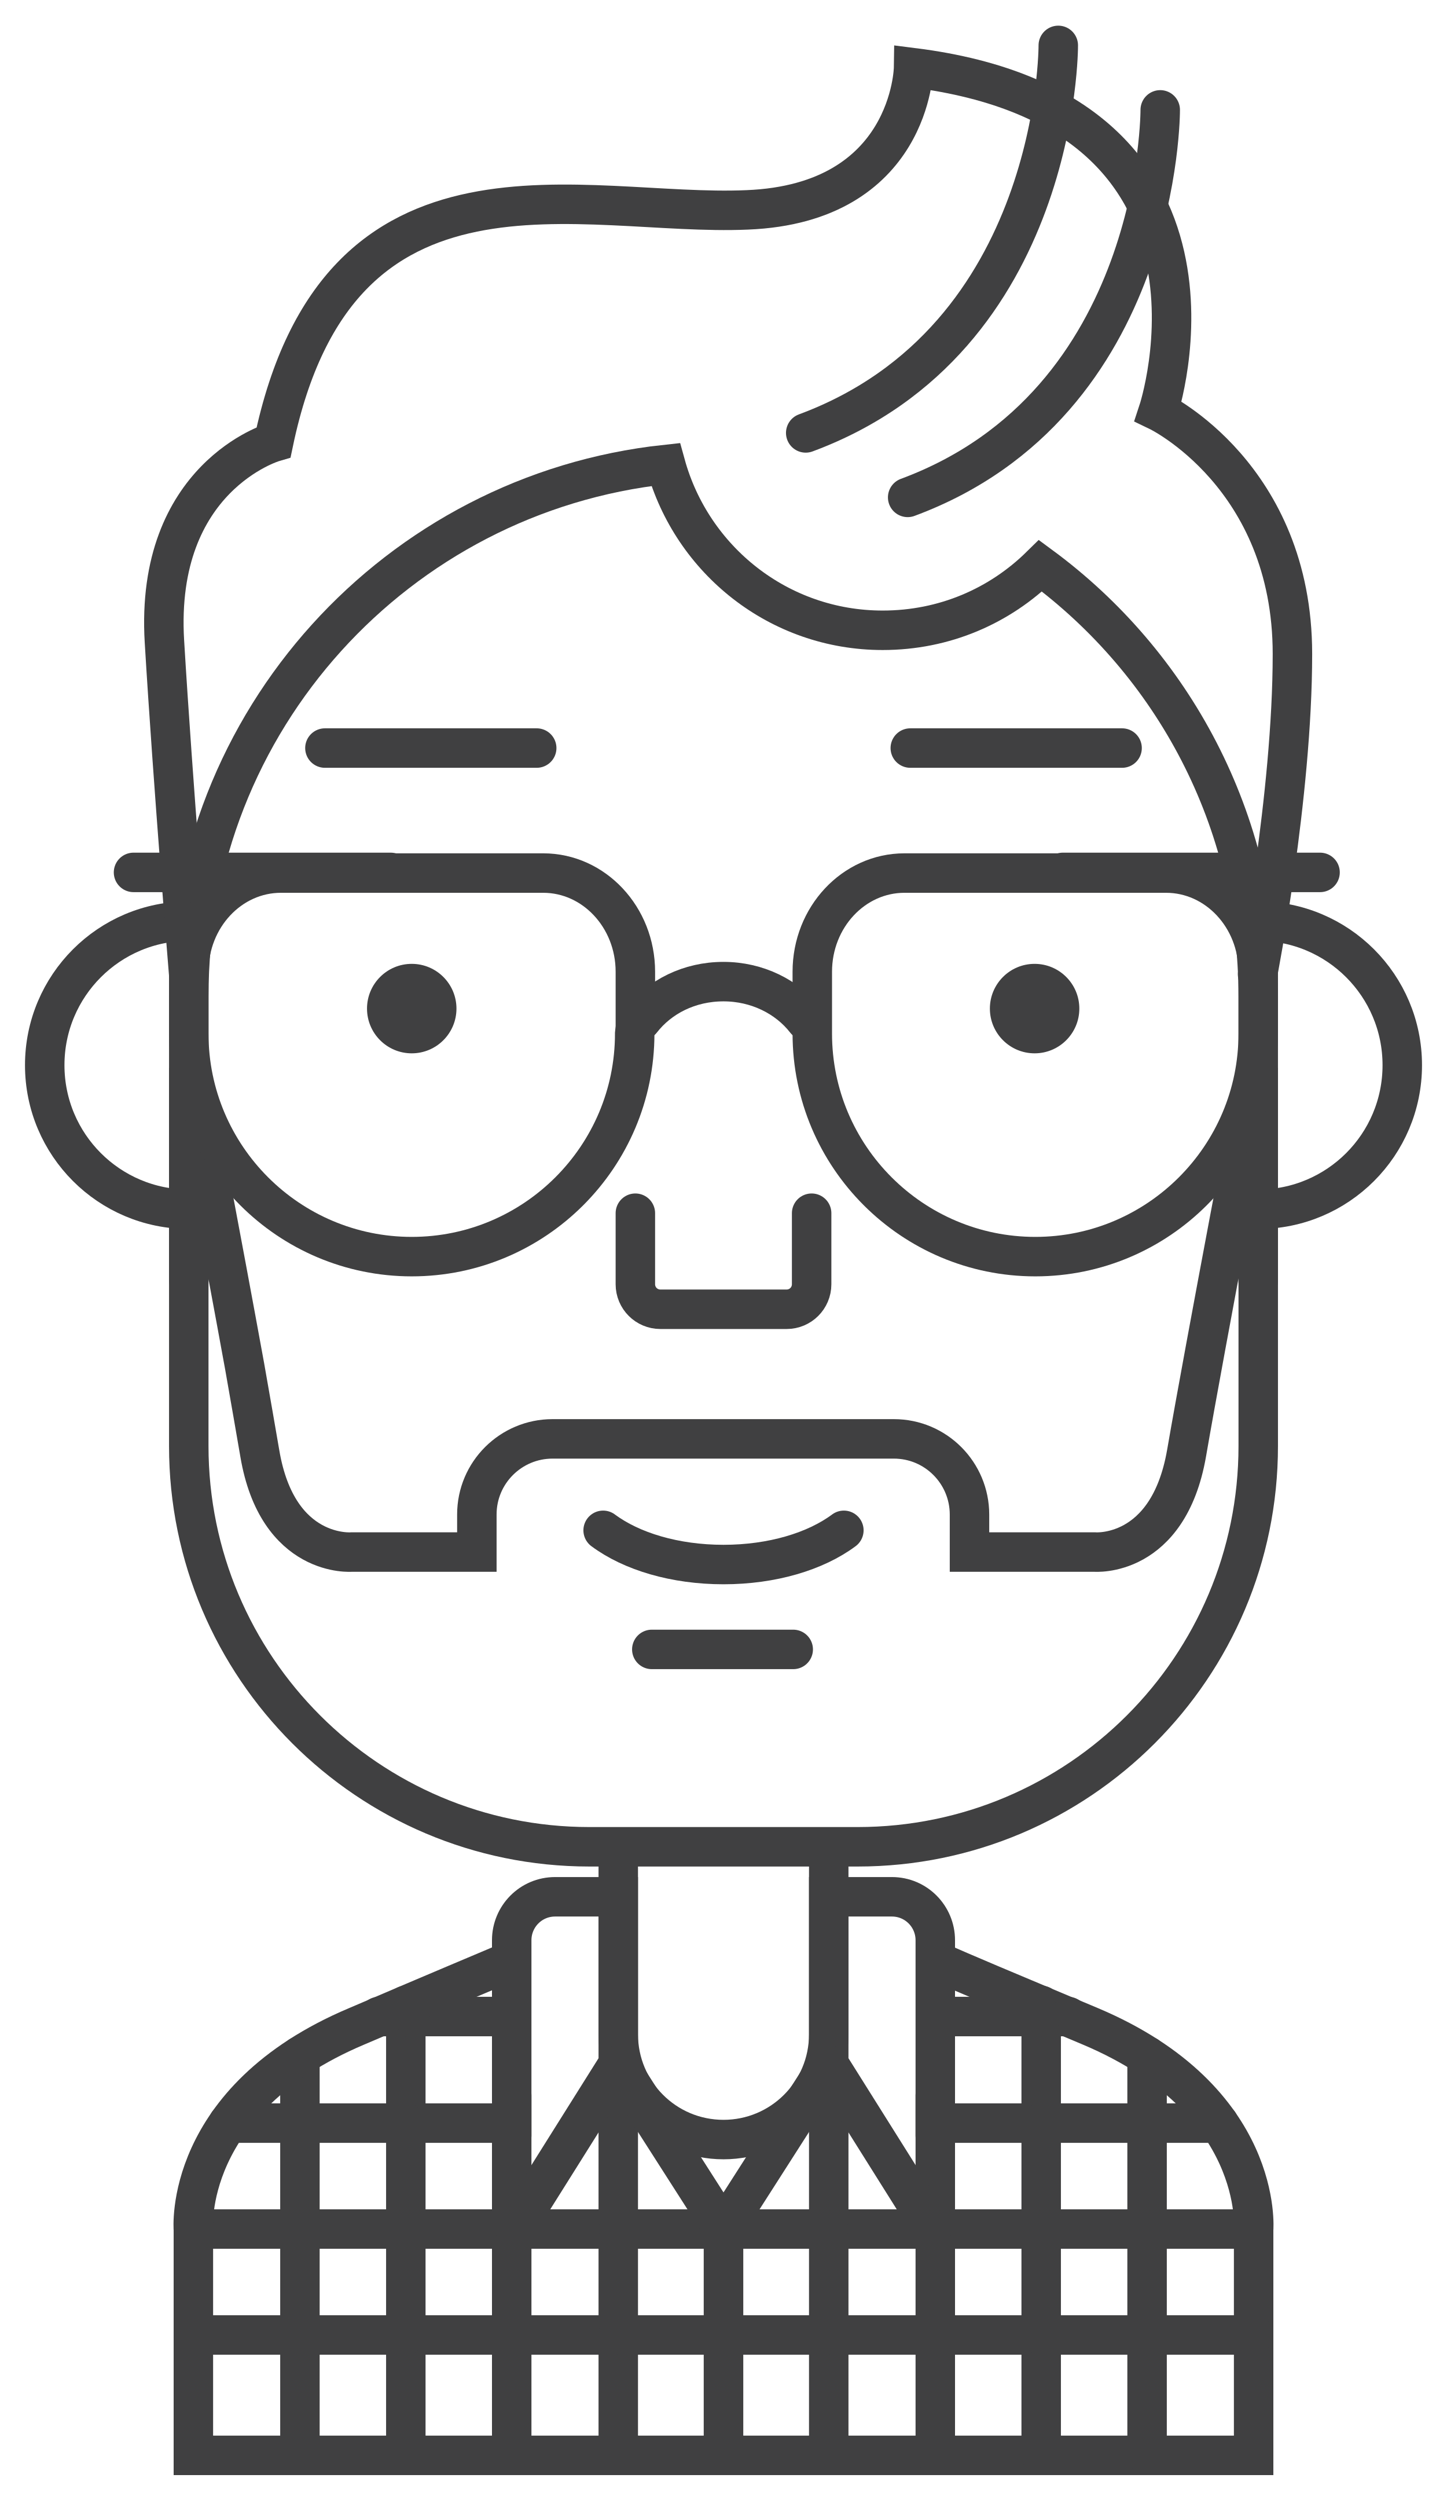 <?xml version="1.0" encoding="utf-8"?>
<!-- Generator: Adobe Illustrator 18.0.0, SVG Export Plug-In . SVG Version: 6.00 Build 0)  -->
<!DOCTYPE svg PUBLIC "-//W3C//DTD SVG 1.1//EN" "http://www.w3.org/Graphics/SVG/1.1/DTD/svg11.dtd">
<svg version="1.1" xmlns="http://www.w3.org/2000/svg" xmlns:xlink="http://www.w3.org/1999/xlink" x="0px" y="0px"
	 viewBox="0 0 220 380" enable-background="new 0 0 220 380" xml:space="preserve">
<g id="HOME">
</g>
<g id="Developer">
	<g>
		<path fill="none" stroke="#404041" stroke-width="6" stroke-linecap="round" stroke-miterlimit="10" d="M191.3,140
			c12.1,0,21.9,9.8,21.9,21.9c0,12.1-9.8,21.9-21.9,21.9"/>
		<path fill="none" stroke="#404041" stroke-width="6" stroke-linecap="round" stroke-miterlimit="10" d="M28.7,140
			c-12.1,0-21.9,9.8-21.9,21.9c0,12.1,9.8,21.9,21.9,21.9"/>
		<path fill="none" stroke="#404041" stroke-width="6" stroke-linecap="round" stroke-miterlimit="10" d="M28.7,148.2
			c0,0-2.4-29.1-3.7-50.7c-1.5-25,16.6-30.3,16.6-30.3c9.9-47.2,47-34.2,72-35.3c25-1,25.3-21.6,25.3-21.6
			c52.3,6.6,37.2,52.2,37.2,52.2s20.4,9.8,20.4,36.9c0,21.6-5.3,48.7-5.3,48.7"/>
		<path fill="none" stroke="#404041" stroke-width="6" stroke-linecap="round" stroke-miterlimit="10" d="M123.4,184.4v10.8
			c0,2.1-1.7,3.8-3.8,3.8h-19.2c-2.1,0-3.8-1.7-3.8-3.8v-10.8"/>
		<g>
			
				<line fill="none" stroke="#404041" stroke-width="6" stroke-linecap="round" stroke-miterlimit="10" x1="49.4" y1="113.7" x2="81.6" y2="113.7"/>
			
				<line fill="none" stroke="#404041" stroke-width="6" stroke-linecap="round" stroke-miterlimit="10" x1="138.4" y1="113.7" x2="170.6" y2="113.7"/>
		</g>
		<path fill="none" stroke="#404041" stroke-width="6" stroke-linecap="round" stroke-miterlimit="10" d="M160.9,6.9
			c0,0,0.2,44.6-38.4,58.9"/>
		<path fill="none" stroke="#404041" stroke-width="6" stroke-linecap="round" stroke-miterlimit="10" d="M176.4,16.7
			c0,0,0.2,44.6-38.4,58.9"/>
		<path fill="none" stroke="#404041" stroke-width="6" stroke-miterlimit="10" d="M126,279.2v30c0,8.9-7.2,16-16,16
			c-8.9,0-16-7.2-16-16V279"/>
		<path fill="none" stroke="#404041" stroke-width="6" stroke-linecap="round" stroke-miterlimit="10" d="M191.3,194.7v-43.2
			c0-26.9-13-50.7-33.1-65.5c-6.2,6.1-14.6,9.8-24,9.8c-15.8,0-29-10.7-33-25.2c-40.8,4.4-72.5,38.9-72.5,80.8v43.2"/>
		<g>
			<path fill="none" stroke="#404041" stroke-width="6" stroke-linecap="round" stroke-miterlimit="10" d="M37.2,207.7
				c-3.5-19.2-8.5-45.4-8.5-45.4v43.4v14.1c0,33.6,27.3,60.9,60.9,60.9h40.8c33.6,0,60.9-27.3,60.9-60.9v-57.5c0,0-8,41.8-10.9,58.6
				c-2.8,16-14,15-14,15h-19v-5.7c0-6.3-5.1-11.5-11.5-11.5H84c-6.3,0-11.5,5.1-11.5,11.5v5.7h-19c0,0-11.3,1-14-15
				C38.9,217.4,38.1,212.8,37.2,207.7"/>
			<g>
				
					<line fill="none" stroke="#404041" stroke-width="6" stroke-linecap="round" stroke-miterlimit="10" x1="99.1" y1="250.7" x2="120.6" y2="250.7"/>
				<path fill="none" stroke="#404041" stroke-width="6" stroke-linecap="round" stroke-miterlimit="10" d="M91.7,232.6
					c4.3,3.2,10.9,5.2,18.3,5.2c7.4,0,14-2,18.3-5.2"/>
			</g>
		</g>
		<path fill="none" stroke="#404041" stroke-width="6" stroke-linecap="round" stroke-miterlimit="10" d="M122.5,155.1
			c-2.8-3.6-7.4-5.9-12.5-5.9c-5.2,0-9.7,2.3-12.5,5.9"/>
		<g>
			
				<line fill="none" stroke="#404041" stroke-width="6" stroke-linecap="round" stroke-miterlimit="10" x1="61.7" y1="322.7" x2="61.7" y2="338.8"/>
			
				<line fill="none" stroke="#404041" stroke-width="6" stroke-linecap="round" stroke-miterlimit="10" x1="61.7" y1="338.8" x2="61.7" y2="354.9"/>
			
				<line fill="none" stroke="#404041" stroke-width="6" stroke-linecap="round" stroke-miterlimit="10" x1="61.7" y1="373.1" x2="61.7" y2="354.9"/>
			
				<line fill="none" stroke="#404041" stroke-width="6" stroke-linecap="round" stroke-miterlimit="10" x1="61.7" y1="306.5" x2="61.7" y2="322.7"/>
			
				<line fill="none" stroke="#404041" stroke-width="6" stroke-linecap="round" stroke-miterlimit="10" x1="45.6" y1="322.7" x2="45.6" y2="338.8"/>
			
				<line fill="none" stroke="#404041" stroke-width="6" stroke-linecap="round" stroke-miterlimit="10" x1="45.6" y1="338.8" x2="45.6" y2="354.9"/>
			
				<line fill="none" stroke="#404041" stroke-width="6" stroke-linecap="round" stroke-miterlimit="10" x1="45.6" y1="312.5" x2="45.6" y2="322.7"/>
			
				<line fill="none" stroke="#404041" stroke-width="6" stroke-linecap="round" stroke-miterlimit="10" x1="45.6" y1="373.1" x2="45.6" y2="354.9"/>
			
				<line fill="none" stroke="#404041" stroke-width="6" stroke-linecap="round" stroke-miterlimit="10" x1="94" y1="354.9" x2="94" y2="338.8"/>
			
				<line fill="none" stroke="#404041" stroke-width="6" stroke-linecap="round" stroke-miterlimit="10" x1="94" y1="322.7" x2="94" y2="338.8"/>
			
				<line fill="none" stroke="#404041" stroke-width="6" stroke-linecap="round" stroke-miterlimit="10" x1="94" y1="373.1" x2="94" y2="354.9"/>
			
				<line fill="none" stroke="#404041" stroke-width="6" stroke-linecap="round" stroke-miterlimit="10" x1="77.8" y1="373.1" x2="77.8" y2="354.9"/>
			
				<line fill="none" stroke="#404041" stroke-width="6" stroke-linecap="round" stroke-miterlimit="10" x1="77.8" y1="354.9" x2="77.8" y2="338.8"/>
			
				<line fill="none" stroke="#404041" stroke-width="6" stroke-linecap="round" stroke-miterlimit="10" x1="77.8" y1="318.5" x2="77.8" y2="338.8"/>
			
				<line fill="none" stroke="#404041" stroke-width="6" stroke-linecap="round" stroke-miterlimit="10" x1="61.7" y1="322.7" x2="77.3" y2="322.7"/>
			
				<line fill="none" stroke="#404041" stroke-width="6" stroke-linecap="round" stroke-miterlimit="10" x1="45.6" y1="322.7" x2="34.7" y2="322.7"/>
			
				<line fill="none" stroke="#404041" stroke-width="6" stroke-linecap="round" stroke-miterlimit="10" x1="61.7" y1="322.7" x2="45.6" y2="322.7"/>
			
				<line fill="none" stroke="#404041" stroke-width="6" stroke-linecap="round" stroke-miterlimit="10" x1="77.8" y1="354.9" x2="94" y2="354.9"/>
			
				<line fill="none" stroke="#404041" stroke-width="6" stroke-linecap="round" stroke-miterlimit="10" x1="110.1" y1="354.9" x2="94" y2="354.9"/>
			
				<line fill="none" stroke="#404041" stroke-width="6" stroke-linecap="round" stroke-miterlimit="10" x1="77.8" y1="354.9" x2="61.7" y2="354.9"/>
			
				<line fill="none" stroke="#404041" stroke-width="6" stroke-linecap="round" stroke-miterlimit="10" x1="45.6" y1="354.9" x2="29.4" y2="354.9"/>
			
				<line fill="none" stroke="#404041" stroke-width="6" stroke-linecap="round" stroke-miterlimit="10" x1="61.7" y1="354.9" x2="45.6" y2="354.9"/>
			
				<line fill="none" stroke="#404041" stroke-width="6" stroke-linecap="round" stroke-miterlimit="10" x1="94" y1="338.8" x2="77.8" y2="338.8"/>
			
				<line fill="none" stroke="#404041" stroke-width="6" stroke-linecap="round" stroke-miterlimit="10" x1="77.8" y1="338.8" x2="61.7" y2="338.8"/>
			
				<line fill="none" stroke="#404041" stroke-width="6" stroke-linecap="round" stroke-miterlimit="10" x1="45.6" y1="338.8" x2="29.4" y2="338.8"/>
			
				<line fill="none" stroke="#404041" stroke-width="6" stroke-linecap="round" stroke-miterlimit="10" x1="45.6" y1="338.8" x2="61.7" y2="338.8"/>
			
				<line fill="none" stroke="#404041" stroke-width="6" stroke-linecap="round" stroke-miterlimit="10" x1="94" y1="338.8" x2="110.1" y2="338.8"/>
			
				<line fill="none" stroke="#404041" stroke-width="6" stroke-linecap="round" stroke-miterlimit="10" x1="61.7" y1="306.5" x2="61.7" y2="304.8"/>
			
				<line fill="none" stroke="#404041" stroke-width="6" stroke-linecap="round" stroke-miterlimit="10" x1="94" y1="322.7" x2="94" y2="317.2"/>
			
				<line fill="none" stroke="#404041" stroke-width="6" stroke-linecap="round" stroke-miterlimit="10" x1="57.6" y1="306.5" x2="61.7" y2="306.5"/>
			
				<line fill="none" stroke="#404041" stroke-width="6" stroke-linecap="round" stroke-miterlimit="10" x1="61.7" y1="306.5" x2="77.3" y2="306.5"/>
		</g>
		<path fill="none" stroke="#404041" stroke-width="6" stroke-linecap="round" stroke-miterlimit="10" d="M77.8,324.6v-29.7
			c0-3.6,2.9-6.6,6.6-6.6H94v25.4l-15.7,25"/>
		<polyline fill="none" stroke="#404041" stroke-width="6" stroke-linecap="round" stroke-miterlimit="10" points="94,313.8 
			110,338.8 110,373.1 		"/>
		<path fill="none" stroke="#404041" stroke-width="6" stroke-linecap="round" stroke-miterlimit="10" d="M77.3,298.2
			c-3.3,1.4-10,4.2-23.1,9.8c-26.5,11.2-24.8,30.9-24.8,30.9v34.3h161.2v-34.3c0,0,1.7-19.7-24.8-30.9c-13.1-5.5-19.8-8.3-23.1-9.8"
			/>
		<g>
			
				<line fill="none" stroke="#404041" stroke-width="6" stroke-linecap="round" stroke-miterlimit="10" x1="158.3" y1="322.7" x2="158.3" y2="338.8"/>
			
				<line fill="none" stroke="#404041" stroke-width="6" stroke-linecap="round" stroke-miterlimit="10" x1="158.3" y1="338.8" x2="158.3" y2="354.9"/>
			
				<line fill="none" stroke="#404041" stroke-width="6" stroke-linecap="round" stroke-miterlimit="10" x1="158.3" y1="373.1" x2="158.3" y2="354.9"/>
			
				<line fill="none" stroke="#404041" stroke-width="6" stroke-linecap="round" stroke-miterlimit="10" x1="158.3" y1="306.5" x2="158.3" y2="322.7"/>
			
				<line fill="none" stroke="#404041" stroke-width="6" stroke-linecap="round" stroke-miterlimit="10" x1="174.4" y1="322.7" x2="174.4" y2="338.8"/>
			
				<line fill="none" stroke="#404041" stroke-width="6" stroke-linecap="round" stroke-miterlimit="10" x1="174.4" y1="338.8" x2="174.4" y2="354.9"/>
			
				<line fill="none" stroke="#404041" stroke-width="6" stroke-linecap="round" stroke-miterlimit="10" x1="174.4" y1="312.5" x2="174.4" y2="322.7"/>
			
				<line fill="none" stroke="#404041" stroke-width="6" stroke-linecap="round" stroke-miterlimit="10" x1="174.4" y1="373.1" x2="174.4" y2="354.9"/>
			
				<line fill="none" stroke="#404041" stroke-width="6" stroke-linecap="round" stroke-miterlimit="10" x1="126" y1="354.9" x2="126" y2="338.8"/>
			
				<line fill="none" stroke="#404041" stroke-width="6" stroke-linecap="round" stroke-miterlimit="10" x1="126" y1="322.7" x2="126" y2="338.8"/>
			
				<line fill="none" stroke="#404041" stroke-width="6" stroke-linecap="round" stroke-miterlimit="10" x1="126" y1="373.1" x2="126" y2="354.9"/>
			
				<line fill="none" stroke="#404041" stroke-width="6" stroke-linecap="round" stroke-miterlimit="10" x1="142.2" y1="373.1" x2="142.2" y2="354.9"/>
			
				<line fill="none" stroke="#404041" stroke-width="6" stroke-linecap="round" stroke-miterlimit="10" x1="142.2" y1="354.9" x2="142.2" y2="338.8"/>
			
				<line fill="none" stroke="#404041" stroke-width="6" stroke-linecap="round" stroke-miterlimit="10" x1="142.2" y1="318.5" x2="142.2" y2="338.8"/>
			
				<line fill="none" stroke="#404041" stroke-width="6" stroke-linecap="round" stroke-miterlimit="10" x1="158.3" y1="322.7" x2="142.7" y2="322.7"/>
			
				<line fill="none" stroke="#404041" stroke-width="6" stroke-linecap="round" stroke-miterlimit="10" x1="174.4" y1="322.7" x2="185.3" y2="322.7"/>
			
				<line fill="none" stroke="#404041" stroke-width="6" stroke-linecap="round" stroke-miterlimit="10" x1="158.3" y1="322.7" x2="174.4" y2="322.7"/>
			
				<line fill="none" stroke="#404041" stroke-width="6" stroke-linecap="round" stroke-miterlimit="10" x1="142.2" y1="354.9" x2="126" y2="354.9"/>
			
				<line fill="none" stroke="#404041" stroke-width="6" stroke-linecap="round" stroke-miterlimit="10" x1="109.9" y1="354.9" x2="126" y2="354.9"/>
			
				<line fill="none" stroke="#404041" stroke-width="6" stroke-linecap="round" stroke-miterlimit="10" x1="142.2" y1="354.9" x2="158.3" y2="354.9"/>
			
				<line fill="none" stroke="#404041" stroke-width="6" stroke-linecap="round" stroke-miterlimit="10" x1="174.4" y1="354.9" x2="190.6" y2="354.9"/>
			
				<line fill="none" stroke="#404041" stroke-width="6" stroke-linecap="round" stroke-miterlimit="10" x1="158.3" y1="354.9" x2="174.4" y2="354.9"/>
			
				<line fill="none" stroke="#404041" stroke-width="6" stroke-linecap="round" stroke-miterlimit="10" x1="126" y1="338.8" x2="142.2" y2="338.8"/>
			
				<line fill="none" stroke="#404041" stroke-width="6" stroke-linecap="round" stroke-miterlimit="10" x1="142.2" y1="338.8" x2="158.3" y2="338.8"/>
			
				<line fill="none" stroke="#404041" stroke-width="6" stroke-linecap="round" stroke-miterlimit="10" x1="174.4" y1="338.8" x2="190.6" y2="338.8"/>
			
				<line fill="none" stroke="#404041" stroke-width="6" stroke-linecap="round" stroke-miterlimit="10" x1="174.4" y1="338.8" x2="158.3" y2="338.8"/>
			
				<line fill="none" stroke="#404041" stroke-width="6" stroke-linecap="round" stroke-miterlimit="10" x1="126" y1="338.8" x2="109.9" y2="338.8"/>
			
				<line fill="none" stroke="#404041" stroke-width="6" stroke-linecap="round" stroke-miterlimit="10" x1="158.3" y1="306.5" x2="158.3" y2="304.8"/>
			
				<line fill="none" stroke="#404041" stroke-width="6" stroke-linecap="round" stroke-miterlimit="10" x1="126" y1="322.7" x2="126" y2="317.2"/>
			
				<line fill="none" stroke="#404041" stroke-width="6" stroke-linecap="round" stroke-miterlimit="10" x1="162.4" y1="306.5" x2="158.3" y2="306.5"/>
			
				<line fill="none" stroke="#404041" stroke-width="6" stroke-linecap="round" stroke-miterlimit="10" x1="158.3" y1="306.5" x2="142.7" y2="306.5"/>
		</g>
		<path fill="none" stroke="#404041" stroke-width="6" stroke-linecap="round" stroke-miterlimit="10" d="M142.2,324.6v-29.7
			c0-3.6-2.9-6.6-6.6-6.6H126v25.4l15.7,25"/>
		<polyline fill="none" stroke="#404041" stroke-width="6" stroke-linecap="round" stroke-miterlimit="10" points="126,313.8 
			110,338.8 110,373.1 		"/>
		<g>
			<circle fill="#404041" cx="157.3" cy="153.3" r="6.8"/>
			<path fill="none" stroke="#404041" stroke-width="6" stroke-linecap="round" stroke-miterlimit="10" d="M191.3,156.1v-8.4
				c0-8.3-6.3-15-14-15h-39.8c-7.7,0-14,6.7-14,15v8.4v1c0,18.7,15.2,33.9,33.9,33.9c18.7,0,33.9-15.2,33.9-33.9L191.3,156.1z"/>
		</g>
		<g>
			<circle fill="#404041" cx="62.6" cy="153.3" r="6.8"/>
			<path fill="none" stroke="#404041" stroke-width="6" stroke-linecap="round" stroke-miterlimit="10" d="M96.6,156.1v-8.4
				c0-8.3-6.3-15-14-15H42.7c-7.7,0-14,6.7-14,15v8.4v1c0,18.7,15.2,33.9,33.9,33.9c18.7,0,33.9-15.2,33.9-33.9L96.6,156.1z"/>
		</g>
		
			<line fill="none" stroke="#404041" stroke-width="6" stroke-linecap="round" stroke-miterlimit="10" x1="161.6" y1="132.6" x2="200.7" y2="132.6"/>
		
			<line fill="none" stroke="#404041" stroke-width="6" stroke-linecap="round" stroke-miterlimit="10" x1="20.3" y1="132.6" x2="59.4" y2="132.6"/>
	</g>
</g>
<g id="HOME_2">
</g>
<g id="WHAT" display="none">
	<rect x="147.4" y="174.5" display="inline" fill="#4F5D7E" width="260" height="700"/>
	<rect x="51.9" y="45.5" display="inline" fill="#AEDED5" width="144.5" height="102.4"/>
	<rect x="196.4" y="45.5" display="inline" fill="#FFDD15" width="144.5" height="102.4"/>
</g>
<g id="WHAT_OVER_2.0_one" display="none">
</g>
<g id="WHAT_OVER_2.0_two" display="none">
</g>
<g id="WHAT_OVER_2.0_three" display="none">
</g>
<g id="WHAT_OVER_one_copy" display="none">
</g>
<g id="WHAT_OVER_ALL_copy" display="none">
</g>
<g id="WHAT_OVER_ALL_copy_2" display="none">
</g>
<g id="Grid" display="none">
</g>
<g id="_x31_6_Col_Grid" display="none" opacity="0.1" enable-background="new    ">
</g>
</svg>
